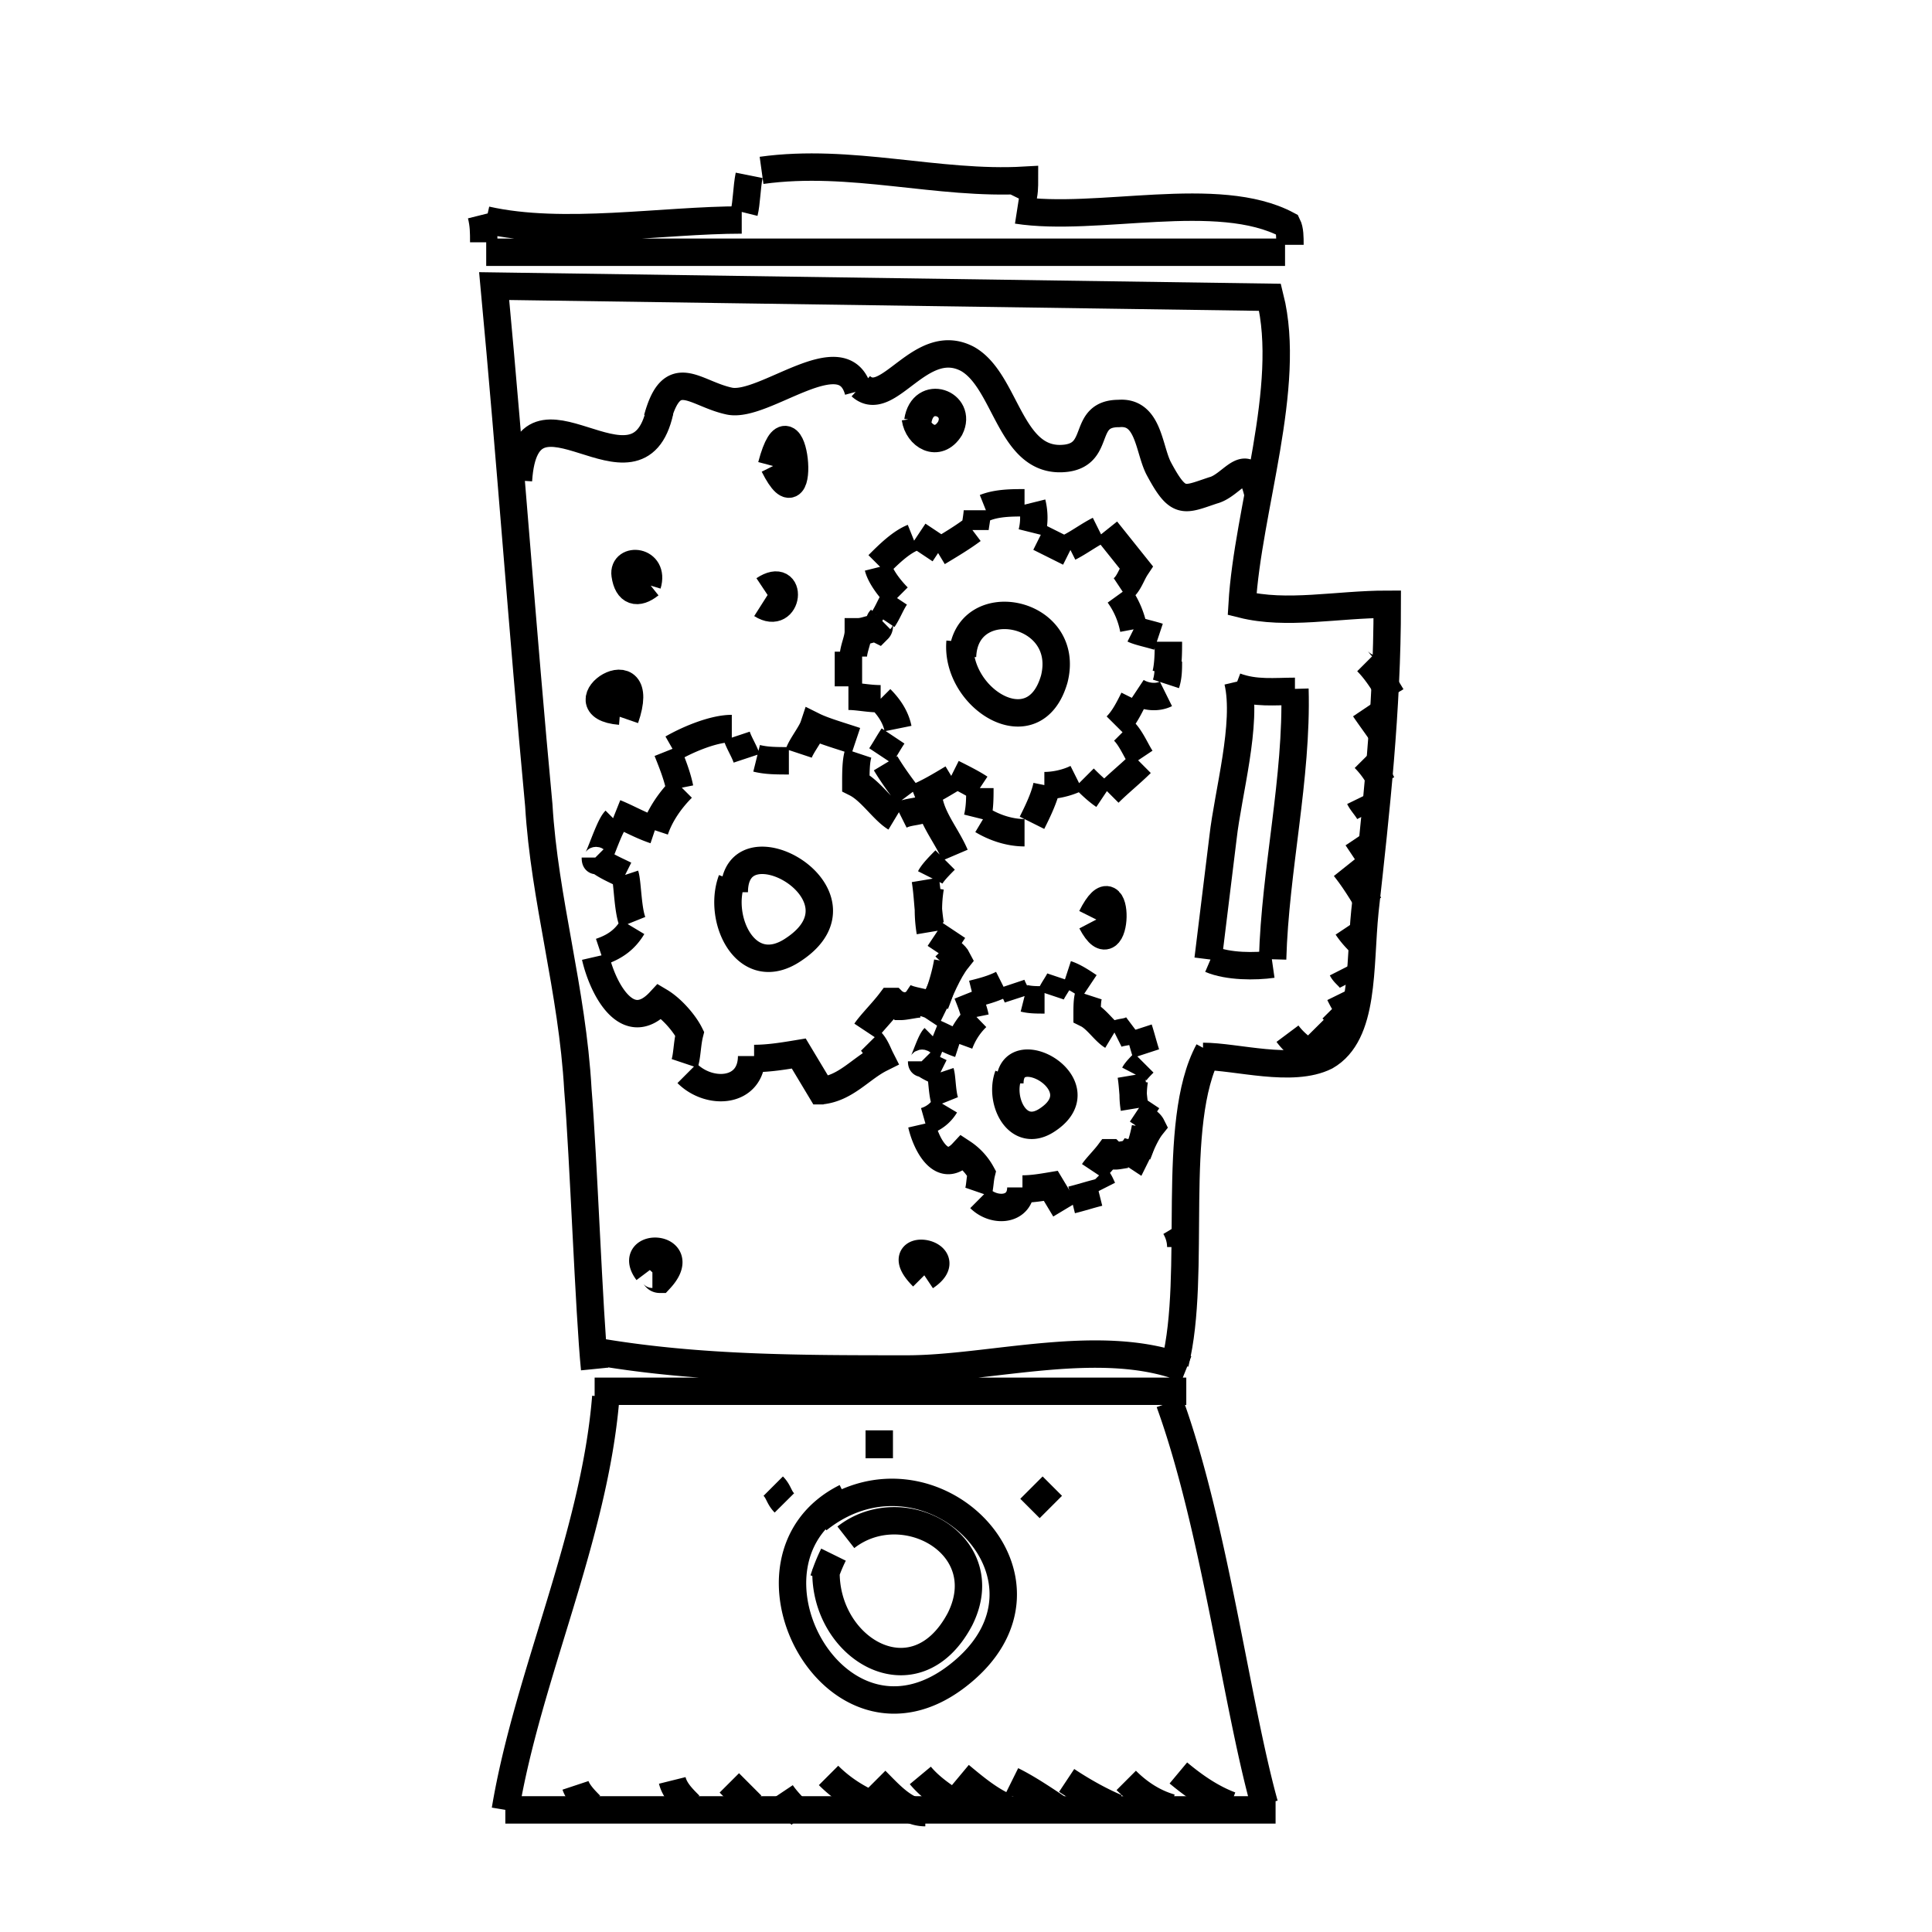 <svg version="1.1" xmlns="http://www.w3.org/2000/svg" x="0" y="0" width="50" height="50" viewBox="0 0 50 50" xml:space="preserve"><g fill="none" stroke="#000" stroke-width=".709" stroke-miterlimit="10" id="Livello_1_copia"><path d="M15.389 35.429c-.145-1.445-.289-5.489-.433-7.224-.145-2.6-.867-4.911-1.012-7.367-.433-4.622-.722-8.812-1.155-13.434l20.079.29c.578 2.311-.577 5.489-.722 7.944 1.154.289 2.455 0 3.756 0 0 2.745-.29 5.344-.578 7.945-.146 1.444 0 3.178-1.012 3.756-.866.434-2.312 0-3.178 0M31.278 27.194c-1.011 1.878-.289 5.777-.867 8.089"/><path d="M15.533 34.995c2.6.434 5.2.434 7.945.434 2.167 0 5.056-.867 7.222 0M15.678 36.15c-.289 3.611-2.022 7.222-2.6 10.689M30.268 36.295c1.155 3.178 1.732 7.8 2.455 10.4M13.078 46.84h19.934M15.389 36.006h15.312M21.889 38.75c-3.178 1.59-.289 7.079 2.889 4.622 3.179-2.455-.722-6.355-3.611-4.044M20.011 38.461c.145.145.145.289.289.434M22.755 37.017v.723M27.234 38.461l-.578.578M18.939 22.771c-.385 1.027.385 2.632 1.605 1.797 2.119-1.412-1.541-3.467-1.541-1.477M24.846 16.608c-.129 1.476 1.926 2.76 2.439.963.449-1.797-2.311-2.312-2.375-.578M21.957 16.865v.898M21.957 18.02c.256 0 .514.064.834.064M22.791 18.084c.193.193.385.45.45.771M23.112 19.047c-.128.192-.193.321-.321.514M22.919 19.754c.193.321.386.578.578.834M23.69 20.652c.321-.128.642-.321.963-.514M24.653 20.01c.256.128.513.257.706.385M25.359 20.396c0 .257 0 .514-.064.771M25.423 21.23c.322.193.707.321 1.092.321M26.708 21.294c.128-.256.32-.642.385-.963M27.028 20.332c.257 0 .577-.064.835-.193M28.056 20.139c.128.128.321.321.514.45M28.697 20.524c.257-.257.578-.514.835-.77M29.532 19.625c-.129-.193-.257-.514-.449-.706M28.891 18.791c.192-.193.321-.45.449-.707M29.403 17.892c.193.128.515.192.771.065M30.175 17.442c.063-.257.063-.578.063-.834M29.981 16.479c-.192-.064-.513-.128-.642-.193M29.34 16.287a2.246 2.246 0 0 0-.386-.899M29.019 15.259c.193-.128.257-.385.385-.578l-.77-.963M28.44 13.718c-.257.128-.513.321-.77.45M26.9 13.912l.771.385M26.708 13.783a1.596 1.596 0 0 0 0-.771M26.515 13.012c-.321 0-.706 0-1.026.128M25.295 13.205c0 .128-.064.45-.064.513M25.166 13.718c-.256.193-.578.385-.898.578M24.332 14.232l-.578-.385M23.625 13.912c-.32.128-.642.449-.899.706M22.727 14.682c.064.256.321.578.514.771M23.176 15.452c-.128.193-.192.385-.321.578M22.791 16.03c-.064.063 0 .192-.064.256-.128-.064-.321.064-.514.064 0 .192-.128.449-.128.642M30.238 17.121c0 .193 0 .386-.063.578M17.27 19.433c.128.321.257.643.321.963M17.398 19.368c.45-.257 1.091-.514 1.541-.514M19.067 19.047c.064.192.192.385.256.578M19.581 19.625c.257.064.514.064.835.064M20.672 19.497c.064-.193.321-.514.385-.706.257.128.706.256 1.091.385M22.213 19.497c-.064.192-.064.513-.064.77.385.193.707.706 1.027.899M23.305 21.102c.256-.128.513-.063.77-.256.128.449.45.834.642 1.284M24.46 22.257c-.128.128-.32.321-.385.45M24.075 22.964a3.504 3.504 0 0 0 0 1.156M24.204 24.184l.578.385M24.525 24.89c-.065.385-.193.77-.321 1.091M23.818 25.981c-.128 0-.385.065-.513.065-.064-.065-.129-.065-.193-.128h-.064c-.192.256-.514.577-.642.77M22.534 26.944c.128.129.192.321.257.449-.514.257-.899.771-1.541.835h.064-.064l-.578-.963c-.385.064-.771.128-1.156.128M19.452 27.33c0 .963-1.091 1.026-1.669.449M17.719 27.521c.064-.191.064-.513.129-.77-.129-.258-.45-.643-.771-.834-.834.899-1.477-.321-1.669-1.156M15.536 24.633c.385-.129.642-.321.835-.642M16.371 23.863c-.129-.321-.129-1.027-.193-1.22M16.178 22.643c-.257-.129-.578-.257-.771-.45M15.408 22.193c0 .385.321-.771.514-.963M15.921 21.038c.321.128.642.32 1.027.449M16.948 21.487c.128-.386.386-.771.707-1.092M23.947 22.771c.064.385.064.77.128 1.156"/><path d="M24.46 24.504c.128.129.257.193.322.321-.257.321-.45.834-.642 1.22-.193-.128-.579-.128-.771-.257M31.972 17.763c.515.194 1.027.129 1.541.129"/><path d="M32.036 17.635c.257 1.091-.256 2.889-.385 4.044-.129 1.027-.257 2.119-.386 3.146M31.33 24.826c.45.192 1.156.192 1.604.128M33.513 17.828c.064 2.311-.514 4.687-.578 6.998M12.583 6.528h20.674M12.455 5.565c.064.256.064.449.064.706M12.583 5.693c1.991.449 4.559 0 6.613 0M26.322 5.437c2.055.321 5.2-.578 6.998.385.064.128.064.321.064.514M19.26 5.501c.064-.257.064-.643.128-.963M19.709 4.409c2.311-.321 4.559.385 6.805.256 0 .128 0 .386-.063.514M19.709 15.645c.706.449.834-.899.064-.386M20.03 12.049c.899 1.797.514-2.183-.064 0M23.69 10.83c.063.449.578.771.898.256.322-.642-.706-1.027-.834-.192M28.248 23.863c.706 1.349.771-1.669 0-.128M16.756 15.131c.193-.642-.642-.706-.578-.256.064.449.321.513.642.256M30.411 31.752c.094.156.148.338.148.521M16.05 18.405c-1.541-.128.771-1.669.128.193M13.417 12.435c.193-3.018 3.082.834 3.66-1.798"/><path d="M17.013 10.83c.385-1.413.963-.642 1.861-.45.899.193 2.954-1.669 3.339-.257M22.278 9.995c.706.642 1.541-1.348 2.761-.706 1.026.578 1.092 2.761 2.567 2.568.899-.128.386-1.156 1.348-1.156.771-.065.771.899 1.028 1.412.514.964.642.835 1.412.578.514-.128.898-1.027 1.155.064M16.756 32.915c-.578-.77 1.156-.706.321.193-.128 0-.128-.129-.193-.129M23.882 33.044c-.963-.963 1.028-.643.065 0M21.378 40.619c-.064 2.056 2.312 3.468 3.467 1.284.963-1.926-1.477-3.273-2.954-2.118M21.571 40.234a4.49 4.49 0 0 0-.257.642M26.094 27.834c-.244.652.245 1.672 1.02 1.143 1.346-.898-.979-2.203-.979-.938M25.033 25.713c.082.205.164.408.205.612M26.176 25.469c.041.123.123.244.163.367M26.502 25.836c.162.041.326.041.531.041M27.195 25.754c.041-.123.203-.327.244-.449M28.174 25.754c-.04.123-.04.326-.04.49.244.121.449.448.652.57M28.868 26.773c.162-.081.326-.041.488-.163M29.602 27.508c-.082.082-.203.204-.245.285M29.356 27.957a2.26 2.26 0 0 0 0 .734M29.438 28.732l.367.244M29.643 29.181a3.479 3.479 0 0 1-.204.692M29.194 29.873c-.082 0-.245.041-.326.041-.041-.041-.082-.041-.123-.081h-.041c-.121.163-.326.367-.407.489M27.562 31.301l-.367-.611c-.244.041-.49.081-.734.081M28.378 30.485c.081.082.122.204.163.285M26.42 30.73c0 .611-.692.651-1.06.285M25.318 30.853c.042-.122.042-.326.082-.489a1.493 1.493 0 0 0-.489-.53c-.53.57-.938-.204-1.06-.734M23.933 29.018a.904.904 0 0 0 .53-.408M24.463 28.527c-.082-.204-.082-.652-.123-.774M24.34 27.753c-.163-.081-.367-.163-.489-.286M23.852 27.467c0 .245.203-.489.326-.611M24.177 26.732c.204.082.407.205.652.285M24.829 27.018a1.85 1.85 0 0 1 .449-.692M29.275 27.834c.041.244.041.489.081.734"/><path d="M29.602 28.936c.082.082.163.122.204.204-.163.204-.286.53-.407.774-.123-.081-.368-.081-.49-.163M25.166 25.725c.257-.064.514-.128.771-.257M27.605 25.211c.193.063.387.192.579.32M29.469 26.623c.063.193.128.45.191.643M27.734 31.054c.258-.064.45-.129.706-.193M20.223 46.397c.129.193.321.386.514.578M21.443 45.948c.321.321.706.578 1.156.771M22.663 46.077c.385.385.771.834 1.284.834M23.818 45.948c.321.386.77.643 1.156.899M24.846 45.948c.385.321.771.643 1.22.835M26.193 46.077c.387.192.771.449 1.156.706M27.605 46.077c.387.257.835.514 1.285.706M29.147 46.077c.321.321.706.578 1.155.706M30.496 45.884c.385.321.834.643 1.348.836M18.875 46.141l.578.579M17.398 46.077c.064.257.257.449.45.643M14.894 46.205c.064.193.257.386.385.515M33.32 26.752c.192.257.449.449.706.578M34.091 26.559c.128.129.321.322.449.386M34.477 26.109c.128.129.256.257.448.321M34.669 25.725c.063.128.129.256.192.321M34.732 25.083c.065.128.192.192.257.32M34.861 23.991c.128.192.257.321.385.449M34.798 22.45c.256.321.448.642.642.963M35.118 21.68l.386.578M35.183 20.652c.063.129.192.257.257.386M35.311 19.625a2.3 2.3 0 0 1 .45.642M35.311 18.341c.129.192.321.45.45.642M35.375 17.121c.257.257.449.578.643.899M35.632 16.608c.063 0 .063.064.129.128"/></g></svg>